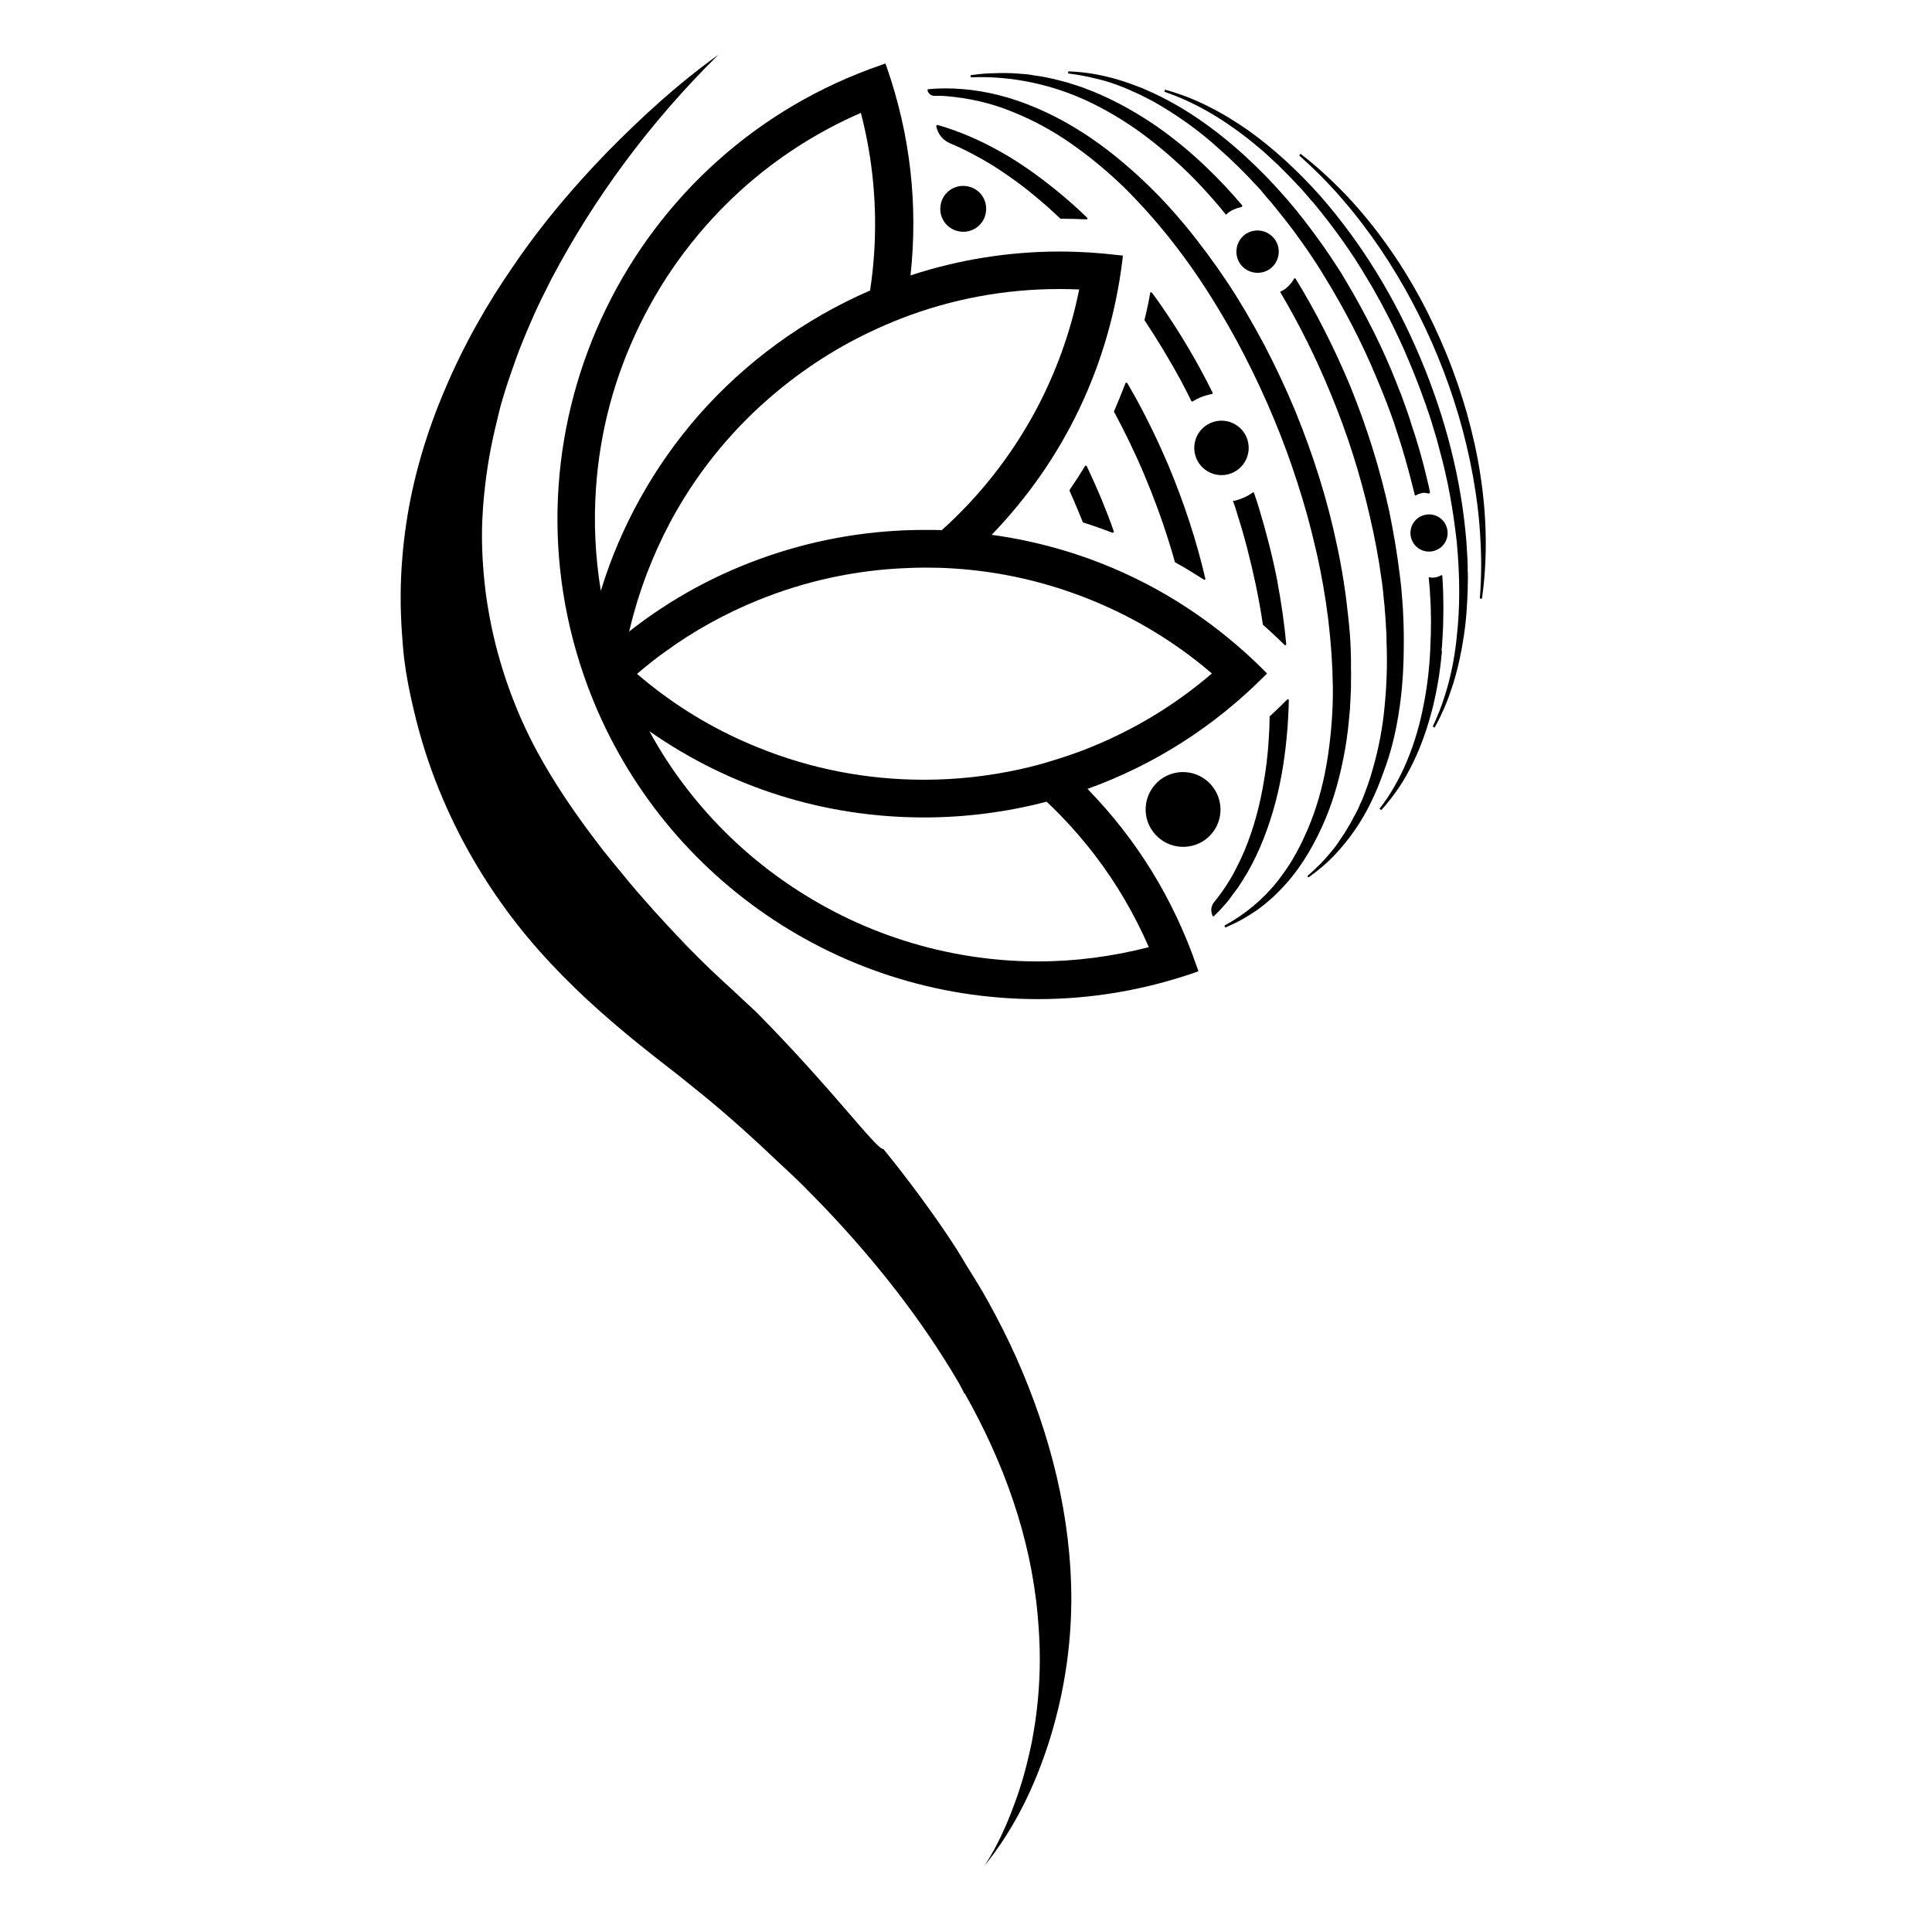 <?xml version="1.0" encoding="utf-8"?>
<!-- Generator: Adobe Illustrator 28.1.0, SVG Export Plug-In . SVG Version: 6.00 Build 0)  -->
<svg version="1.1" xmlns="http://www.w3.org/2000/svg" xmlns:xlink="http://www.w3.org/1999/xlink" x="0px" y="0px"
	 viewBox="0 0 90.71 90.71" style="enable-background:new 0 0 90.71 90.71;" xml:space="preserve">
<g id="Livello_3">
</g>
<g id="Livello_2">
	<g>
		<path d="M48.01,8.74c0.07,0.05,0.14,0.11,0.22,0.17C48.27,8.94,48.3,8.97,48.34,9c0.11,0.09,0.22,0.18,0.33,0.27l0.48,0.41
			l0.47,0.43c0.05,0.05,0.1,0.09,0.15,0.14l0.02,0.02l0.02,0c0.4,0,0.8,0.01,1.19,0.03l0,0l0.04,0l0.01-0.03l0.01-0.03l-0.02-0.02
			c-0.38-0.37-0.77-0.72-1.15-1.04c-1.02-0.85-1.96-1.52-2.87-2.03c-1-0.57-2.01-1-2.99-1.28l-0.01,0l-0.03,0l-0.02,0.02l-0.01,0.02
			l0,0.02c0.07,0.36,0.31,0.66,0.65,0.8c0.67,0.28,1.35,0.64,2.02,1.05C47.14,8.11,47.59,8.42,48.01,8.74z"/>
		<path d="M57.89,23.51l0.04,0.12c0.06,0.16,0.11,0.33,0.16,0.5c0.33,1.03,0.61,2.11,0.86,3.28c0.13,0.63,0.25,1.27,0.34,1.89
			l0,0.02l0.02,0.02c0.33,0.3,0.67,0.61,0.99,0.93l0.02,0.02h0.02l0.02,0l0.03-0.03l0-0.02c-0.09-0.99-0.24-2-0.43-3.02
			c-0.21-1.07-0.49-2.18-0.86-3.4c-0.07-0.21-0.13-0.42-0.22-0.67l-0.01-0.03l-0.05,0l-0.01,0.01c-0.25,0.18-0.53,0.3-0.83,0.38
			L57.89,23.51z"/>
		<path d="M54.55,14.39c-0.14-0.21-0.3-0.42-0.46-0.64l-0.02-0.02h-0.03l-0.04,0L54,13.77c-0.07,0.42-0.16,0.83-0.26,1.23
			l-0.01,0.02l0.01,0.02c0.63,0.95,1.2,1.9,1.7,2.82c0.15,0.28,0.31,0.59,0.49,0.96l0.02,0.03h0.03l0.02,0l0.01-0.01
			c0.22-0.14,0.46-0.24,0.71-0.3c0.06-0.01,0.12-0.03,0.17-0.04l0.03,0l0.02-0.05l-0.01-0.02C56.23,17.01,55.42,15.65,54.55,14.39z"
			/>
		<path d="M46.03,3.62c1.83,0,3.68,0.44,5.35,1.28c0.86,0.43,1.71,0.96,2.52,1.58c0.79,0.61,1.54,1.27,2.23,1.98
			c0.47,0.49,0.95,1.02,1.4,1.58l0.03,0.04l0.04-0.03c0.01-0.01,0.02-0.01,0.02-0.02c0.01-0.01,0.02-0.02,0.03-0.03
			c0.18-0.14,0.4-0.23,0.63-0.28l0.03-0.01l0.02-0.06l-0.02-0.02c-0.52-0.62-1.07-1.2-1.63-1.74c-0.81-0.78-1.6-1.42-2.39-1.97
			c-0.89-0.61-1.8-1.12-2.7-1.51c-0.15-0.07-0.31-0.13-0.47-0.19c-0.08-0.03-0.17-0.06-0.25-0.1c-0.08-0.03-0.16-0.05-0.24-0.08
			c-0.16-0.05-0.33-0.11-0.5-0.16c-0.44-0.12-0.96-0.26-1.51-0.33l-0.38-0.06l-0.38-0.03c-0.21-0.02-0.43-0.03-0.64-0.03l-0.19,0
			c-0.04,0-0.07,0-0.11,0h-0.02l-0.57,0.02c-0.18,0.01-0.35,0.03-0.52,0.05c-0.08,0.01-0.16,0.02-0.24,0.03l0.01,0.1
			C45.73,3.63,45.88,3.62,46.03,3.62z"/>
		<path d="M68.91,26.56l-0.01-0.28c0-0.06-0.01-0.12-0.01-0.18l-0.04-0.66c-0.23-2.87-0.96-5.78-2.17-8.65
			c-1.21-2.87-2.79-5.42-4.69-7.59c-1.06-1.19-2.17-2.2-3.3-3.02c-0.62-0.44-1.27-0.84-1.91-1.16c-0.35-0.18-0.69-0.33-1.02-0.46
			c-0.36-0.14-0.71-0.25-1.06-0.35l-0.03,0.1c1.3,0.44,2.58,1.16,3.83,2.13c0.24,0.18,0.48,0.39,0.71,0.58l0.14,0.12
			c0.09,0.08,0.18,0.16,0.26,0.24c0.05,0.04,0.1,0.09,0.14,0.13c0.13,0.12,0.27,0.24,0.4,0.38l0.39,0.39l0.38,0.4l0.19,0.2
			c0,0,0.27,0.31,0.31,0.36c0.08,0.09,0.15,0.18,0.23,0.26c0.99,1.19,1.84,2.39,2.54,3.58l0.28,0.47l0.4,0.72l0.38,0.73
			c0.27,0.54,0.62,1.26,0.92,2c0.25,0.58,0.5,1.24,0.79,2.05c0.03,0.11,0.07,0.21,0.11,0.32c0.08,0.24,0.16,0.48,0.23,0.73
			l0.16,0.53l0.14,0.53c0.37,1.34,0.63,2.76,0.8,4.32c0.15,1.62,0.15,3.05,0,4.39c-0.15,1.54-0.53,2.97-1.13,4.24l0.09,0.05
			c0.18-0.32,0.34-0.66,0.49-1.01c0.14-0.33,0.26-0.68,0.38-1.05c0.22-0.71,0.38-1.45,0.49-2.18c0.13-0.81,0.17-1.62,0.19-2.23
			l0.01-0.56c0-0.12,0-0.24-0.01-0.36C68.91,26.69,68.91,26.63,68.91,26.56z"/>
		<path d="M57.77,42.15c0.03-0.04,0.05-0.07,0.08-0.11l0.27-0.36l0.24-0.37c0.02-0.04,0.05-0.08,0.07-0.12
			c0.05-0.08,0.11-0.17,0.16-0.26c0.54-0.95,0.98-2.06,1.3-3.28c0.28-1.06,0.46-2.2,0.56-3.47c0.01-0.1,0.01-0.2,0.02-0.3
			c0.01-0.19,0.02-0.38,0.03-0.58l0.01-0.41l0-0.05l-0.07,0l-0.01,0.01c-0.25,0.25-0.52,0.51-0.8,0.77l-0.02,0.02l0,0.02
			c0,0.16-0.01,0.32-0.01,0.48c-0.01,0.18-0.02,0.36-0.03,0.54c-0.01,0.1-0.01,0.2-0.02,0.3c-0.01,0.18-0.03,0.36-0.05,0.54
			c-0.01,0.1-0.02,0.2-0.03,0.3c-0.09,0.68-0.18,1.19-0.28,1.66c-0.25,1.16-0.61,2.23-1.09,3.17c-0.29,0.6-0.66,1.17-1.09,1.7
			c-0.15,0.18-0.18,0.42-0.08,0.64l0.01,0.03h0.03l0.02,0l0.01-0.01c0.16-0.15,0.31-0.31,0.45-0.47c0.05-0.05,0.09-0.1,0.14-0.16
			C57.65,42.32,57.71,42.24,57.77,42.15z"/>
		<path d="M67.69,30.46c0.01-0.07,0.02-0.15,0.02-0.22l0.02-0.34c0-0.06,0.01-0.13,0.01-0.19c0.01-0.16,0.02-0.32,0.02-0.49
			l0.01-0.68l-0.01-0.68c-0.01-0.24-0.02-0.5-0.04-0.8l-0.01-0.05l-0.06,0l-0.01,0.01c-0.09,0.05-0.17,0.08-0.26,0.09
			c-0.04,0.01-0.08,0.01-0.11,0.01c-0.04,0-0.09,0-0.13-0.01l-0.06-0.01l0.01,0.13c0.01,0.07,0.01,0.15,0.02,0.22
			c0.01,0.14,0.03,0.29,0.03,0.44c0.06,0.78,0.06,1.62,0.01,2.64c-0.04,0.89-0.15,1.77-0.32,2.62c-0.17,0.88-0.42,1.73-0.75,2.53
			c-0.17,0.42-0.37,0.82-0.58,1.19c-0.22,0.4-0.47,0.77-0.73,1.1l0.08,0.07c0.29-0.32,0.57-0.68,0.83-1.06
			c0.24-0.36,0.46-0.75,0.67-1.18c0.37-0.76,0.67-1.62,0.91-2.55c0.21-0.84,0.36-1.74,0.44-2.67C67.68,30.54,67.68,30.5,67.69,30.46
			z"/>
		<path d="M63.07,35.62c0.12-0.58,0.2-1.17,0.25-1.66c0.02-0.18,0.03-0.37,0.05-0.54c0.01-0.1,0.02-0.19,0.02-0.29l0.01-0.16
			c0.01-0.22,0.02-0.45,0.03-0.68c0-0.1,0-0.2,0-0.29c0-0.18,0.01-0.36,0-0.55c0-0.1,0-0.2,0-0.29c0-0.18,0-0.36-0.01-0.54l0-0.09
			c-0.01-0.25-0.02-0.5-0.04-0.75l-0.01-0.1c-0.02-0.24-0.04-0.49-0.07-0.73c-0.11-1.08-0.28-2.19-0.52-3.31
			c-0.44-2.12-1.11-4.26-1.98-6.38c-0.43-1.03-0.91-2.05-1.42-3.03c-0.56-1.05-1.11-2-1.69-2.88c-0.63-0.95-1.3-1.86-1.99-2.7
			c-0.35-0.42-0.72-0.85-1.11-1.26c-0.12-0.13-0.25-0.26-0.38-0.39c-0.07-0.07-0.14-0.14-0.21-0.21c-0.2-0.19-0.4-0.39-0.61-0.58
			c-0.91-0.82-1.78-1.5-2.66-2.05c-0.98-0.62-2-1.11-3.04-1.46c-1.08-0.36-2.19-0.55-3.31-0.55c-0.25,0-0.52,0.01-0.78,0.04l-0.03,0
			l-0.03,0.04l0.01,0.02c0.04,0.15,0.17,0.25,0.32,0.25c0.03,0,0.07,0,0.1,0c0.05,0,0.1,0,0.15,0c0.08,0,0.17,0,0.26,0.01
			c1.11,0.09,2.16,0.33,3.13,0.73c0.98,0.39,1.93,0.9,2.82,1.53c0.87,0.61,1.7,1.3,2.48,2.06c1.48,1.47,2.83,3.17,4.02,5.06
			c0.59,0.94,1.13,1.88,1.61,2.82c0.49,0.95,0.95,1.94,1.37,2.95c0.41,0.98,0.79,2.01,1.12,3.05c0.32,0.98,0.61,2.03,0.86,3.13
			c0.5,2.16,0.76,4.32,0.79,6.42c0.01,1.05-0.07,2.13-0.23,3.22c-0.17,1.13-0.44,2.18-0.81,3.11l-0.15,0.37l-0.25,0.55l-0.09,0.18
			c-0.02,0.04-0.04,0.09-0.07,0.13c-0.04,0.08-0.08,0.15-0.12,0.23c-0.24,0.45-0.54,0.89-0.89,1.34c-0.66,0.83-1.51,1.54-2.48,2.07
			l0.04,0.09c0.29-0.13,0.53-0.24,0.75-0.36c0.25-0.14,0.49-0.29,0.71-0.44c0.44-0.31,0.86-0.68,1.26-1.11
			c0.7-0.75,1.3-1.68,1.82-2.82C62.5,37.88,62.83,36.83,63.07,35.62z"/>
		<path d="M65.71,33.23c0.14-0.95,0.2-1.96,0.2-3.08l0-0.11c0-0.22,0-0.44-0.01-0.67l0-0.04c-0.01-0.24-0.02-0.49-0.03-0.73
			c-0.02-0.31-0.04-0.55-0.06-0.77l0-0.03c-0.02-0.24-0.05-0.49-0.08-0.74c-0.12-0.99-0.29-2.02-0.5-3.04
			c-0.43-1.97-1.04-3.94-1.83-5.88c-0.75-1.8-1.61-3.49-2.56-5.04l-0.02-0.03l-0.06,0l-0.01,0.03c-0.1,0.18-0.24,0.33-0.39,0.45
			c-0.06,0.05-0.13,0.09-0.22,0.13l-0.04,0.03l0.03,0.04c0.9,1.52,1.69,3.12,2.36,4.76c0.76,1.83,1.37,3.75,1.82,5.71
			c0.23,0.99,0.42,1.98,0.55,2.95c0.04,0.23,0.06,0.47,0.09,0.71l0,0.04c0.02,0.19,0.04,0.39,0.06,0.58l0.01,0.16
			c0.02,0.23,0.04,0.46,0.05,0.69l0,0.06c0.02,0.21,0.03,0.43,0.03,0.64l0,0.11c0.04,0.99,0.01,1.99-0.09,2.99
			c-0.09,1.01-0.28,1.99-0.55,2.93c-0.14,0.53-0.33,1.03-0.48,1.41c-0.03,0.07-0.06,0.15-0.1,0.22c-0.02,0.04-0.04,0.08-0.05,0.12
			c-0.02,0.04-0.03,0.08-0.05,0.11c-0.03,0.07-0.07,0.15-0.11,0.22c-0.03,0.06-0.06,0.12-0.1,0.18c-0.08,0.16-0.16,0.32-0.26,0.47
			c-0.02,0.04-0.05,0.08-0.07,0.12c-0.04,0.07-0.08,0.14-0.12,0.2l-0.21,0.31c-0.12,0.19-0.26,0.38-0.45,0.6
			c-0.29,0.36-0.63,0.7-1.04,1.06l-0.03,0.02l0.01,0.03l0.01,0.03h0.03l0.02,0l0.01-0.01c0.41-0.29,0.8-0.62,1.15-0.98
			c0.19-0.2,0.36-0.39,0.51-0.58l0.24-0.3c0.05-0.07,0.1-0.14,0.15-0.21c0.03-0.04,0.05-0.07,0.08-0.11
			c0.55-0.79,0.99-1.69,1.37-2.77C65.32,35.3,65.56,34.29,65.71,33.23z"/>
		<path d="M52.72,4.09c0.14,0.05,0.28,0.12,0.42,0.18c0.06,0.03,0.12,0.06,0.18,0.08c0.06,0.03,0.11,0.06,0.17,0.08
			c0.14,0.07,0.28,0.14,0.42,0.21c0.34,0.17,0.7,0.39,1.14,0.67c0.76,0.49,1.47,1.03,2.1,1.6c0.72,0.63,1.33,1.24,1.89,1.85
			c0.1,0.1,0.19,0.21,0.28,0.32c0.05,0.06,0.1,0.12,0.15,0.18l0.22,0.25l0.21,0.26c0.05,0.07,0.11,0.13,0.16,0.2
			c0.08,0.1,0.17,0.21,0.25,0.31l0.4,0.52c0.58,0.79,1.07,1.5,1.48,2.19c0.94,1.53,1.76,3.11,2.42,4.7c0.13,0.3,0.25,0.6,0.37,0.9
			c0.04,0.11,0.09,0.22,0.13,0.33l0.23,0.62l0.11,0.31l0.1,0.31c0.31,0.91,0.56,1.83,0.74,2.54l0.13,0.51l0.01,0.05h0.04l0.01,0
			l0.01-0.01c0.09-0.05,0.18-0.08,0.27-0.1c0.03-0.01,0.07-0.01,0.11-0.01c0.06,0,0.13,0.01,0.2,0.03l0.01,0l0.03,0l0.03-0.04
			l0-0.02c-0.04-0.19-0.08-0.39-0.13-0.58c-0.21-0.9-0.46-1.78-0.74-2.6l-0.1-0.32l-0.11-0.32l-0.23-0.64
			c-0.04-0.11-0.08-0.22-0.13-0.33c-0.12-0.31-0.24-0.62-0.37-0.93c-0.33-0.78-0.7-1.58-1.16-2.45l-0.32-0.6l-0.33-0.59
			c-0.09-0.16-0.18-0.31-0.27-0.46l-0.07-0.12c-0.03-0.06-0.07-0.11-0.1-0.17c-0.08-0.13-0.16-0.27-0.25-0.4
			c-0.44-0.69-0.95-1.42-1.56-2.21c-0.52-0.68-1.12-1.37-1.77-2.05c-1.36-1.4-2.77-2.54-4.22-3.38c-0.46-0.26-0.84-0.46-1.2-0.62
			c-0.15-0.07-0.3-0.13-0.45-0.2c-0.06-0.02-0.12-0.05-0.18-0.07l-0.11-0.04c-0.17-0.07-0.35-0.13-0.53-0.19
			c-0.87-0.29-1.76-0.46-2.65-0.49l-0.01,0.1c0.42,0.05,0.86,0.13,1.3,0.24C51.87,3.78,52.29,3.92,52.72,4.09z"/>
		<path d="M69.5,22.26c-0.14-0.92-0.35-1.86-0.63-2.87c-0.26-0.91-0.58-1.85-0.96-2.78c-0.38-0.92-0.8-1.82-1.26-2.66
			c-0.51-0.93-1.02-1.74-1.56-2.49c-0.57-0.8-1.2-1.57-1.86-2.27c-0.75-0.78-1.46-1.43-2.17-1.97L61,7.3
			c0.77,0.69,1.44,1.37,2.04,2.07c0.61,0.7,1.2,1.48,1.76,2.3c0.56,0.83,1.06,1.67,1.49,2.48c0.46,0.86,0.87,1.74,1.23,2.62
			c0.36,0.87,0.68,1.79,0.96,2.73c0.26,0.88,0.49,1.83,0.67,2.82c0.18,0.99,0.3,1.95,0.35,2.88c0.06,0.92,0.06,1.9-0.02,2.9
			l0.1,0.01C69.84,26.28,69.82,24.31,69.5,22.26z"/>
		<path d="M51.77,23.57c-0.23-0.56-0.48-1.12-0.74-1.67l-0.02-0.03l-0.06,0l-0.01,0.02c-0.23,0.37-0.47,0.75-0.71,1.1l-0.02,0.03
			l0.01,0.03c0.15,0.34,0.29,0.66,0.42,0.98c0.06,0.15,0.13,0.31,0.19,0.46l0.01,0.03l0.02,0.01c0.46,0.15,0.92,0.31,1.36,0.48
			l0.01,0h0.01l0.03,0l0.03-0.05l-0.01-0.02C52.13,24.47,51.95,24.01,51.77,23.57z"/>
		<path d="M52.93,17.99l-0.02-0.02l-0.06,0L52.84,18c-0.17,0.44-0.35,0.88-0.53,1.3l-0.01,0.02l0.01,0.02
			c0.52,0.97,1,1.96,1.42,2.96c0.44,1.04,0.84,2.13,1.18,3.23c0.09,0.28,0.17,0.56,0.25,0.85l0.01,0.02l0.02,0.01
			c0.45,0.25,0.89,0.52,1.33,0.8l0.01,0.01h0.01l0.03,0l0.03-0.04l-0.01-0.02c-0.41-1.77-1-3.56-1.74-5.33
			c-0.47-1.1-0.99-2.18-1.56-3.21C53.18,18.42,53.06,18.22,52.93,17.99z"/>
		<path d="M58.8,10.85c-0.53,0.13-0.85,0.67-0.72,1.21c0.13,0.53,0.67,0.85,1.21,0.72c0.53-0.13,0.85-0.67,0.72-1.21
			C59.87,11.04,59.33,10.72,58.8,10.85z"/>
		<path d="M57.04,19.79c-0.68,0.17-1.1,0.86-0.93,1.55c0.17,0.68,0.86,1.1,1.55,0.93c0.68-0.17,1.1-0.86,0.93-1.55
			C58.42,20.03,57.72,19.62,57.04,19.79z"/>
		<path d="M66.88,24.18c-0.47,0.12-0.75,0.59-0.63,1.06c0.12,0.47,0.59,0.75,1.06,0.63s0.75-0.59,0.63-1.06
			C67.82,24.34,67.35,24.06,66.88,24.18z"/>
		<path d="M57.25,37.58c-0.24-0.94-1.19-1.51-2.13-1.28s-1.51,1.19-1.28,2.13c0.24,0.94,1.19,1.51,2.13,1.28
			C56.92,39.48,57.49,38.52,57.25,37.58z"/>
		<path d="M44.16,9.65c-0.09,0.59,0.32,1.14,0.91,1.22c0.59,0.09,1.14-0.32,1.22-0.91c0.09-0.59-0.32-1.14-0.91-1.22
			C44.79,8.65,44.24,9.06,44.16,9.65z"/>
		<path d="M51.06,37.04c3.13-1.13,5.91-2.9,8.29-5.28l0.14-0.14l-0.14-0.14c-3.5-3.5-7.92-5.7-12.79-6.37
			c3.42-3.54,5.54-8,6.14-12.91l0.02-0.2l-0.2-0.02c-0.91-0.11-1.84-0.17-2.76-0.17c-2.39,0-4.75,0.38-7.01,1.12
			c0.36-3.31-0.01-6.59-1.11-9.76l-0.07-0.19l-0.19,0.07C29.61,7.09,23.35,19.95,27.41,31.71c3.14,9.09,11.7,15.2,21.32,15.2
			c2.5,0,4.97-0.42,7.35-1.24l0.19-0.07l-0.07-0.19C55.11,42.23,53.38,39.42,51.06,37.04z M32.19,36.95c-0.63-0.82-1.2-1.7-1.7-2.62
			c3.79,2.65,8.23,4.05,12.9,4.05c1.94,0,3.88-0.25,5.75-0.74c0.83,0.78,1.59,1.63,2.28,2.53c1.01,1.32,1.85,2.77,2.52,4.3
			c-1.71,0.44-3.46,0.67-5.21,0.67c-2.13,0-4.25-0.33-6.29-0.98c-2.02-0.64-3.92-1.59-5.65-2.8C35.03,40.13,33.48,38.64,32.19,36.95
			z M47.88,36.12c-1.46,0.32-2.97,0.49-4.49,0.49c-2.7,0-5.33-0.51-7.81-1.52c-1.84-0.74-3.55-1.74-5.09-2.97
			c-0.19-0.15-0.38-0.31-0.57-0.47c0,0,0,0-0.01-0.01c0.25-0.22,0.52-0.43,0.78-0.64c0.18-0.14,0.36-0.27,0.54-0.4
			c1.34-0.98,2.81-1.79,4.36-2.42c2.24-0.91,4.6-1.42,7.02-1.51c0.26-0.01,0.53-0.02,0.81-0.02h0c0.45,0,0.9,0.01,1.34,0.04
			c2.23,0.14,4.4,0.64,6.47,1.48c2.07,0.84,3.98,2,5.67,3.45c-1.7,1.46-3.61,2.62-5.68,3.46c-0.56,0.23-1.14,0.43-1.73,0.61
			C48.96,35.86,48.42,36,47.88,36.12z M48.63,19.27c-1.14,2.12-2.62,4.01-4.41,5.62c-0.26-0.01-0.53-0.01-0.8-0.01
			c-2.51,0-4.98,0.41-7.34,1.22c-2.37,0.81-4.57,2-6.54,3.55c0.01-0.05,0.03-0.11,0.04-0.16c0.41-1.72,1.05-3.39,1.88-4.96
			c1.17-2.19,2.72-4.14,4.59-5.78c1.44-1.26,3.03-2.32,4.75-3.14c0.5-0.24,1.01-0.46,1.52-0.66c2.38-0.92,4.88-1.38,7.43-1.38h0
			c0.3,0,0.61,0.01,0.92,0.02C50.27,15.58,49.58,17.49,48.63,19.27z M34.83,8.89c1.66-1.49,3.54-2.7,5.59-3.59
			c0.56,2.16,0.77,4.39,0.62,6.62c-0.04,0.58-0.1,1.15-0.19,1.72c-3.07,1.33-5.85,3.35-8.06,5.87c-2.08,2.38-3.66,5.21-4.58,8.23
			c-0.26-1.58-0.34-3.18-0.23-4.79c0.18-2.68,0.87-5.27,2.06-7.7C31.22,12.83,32.84,10.69,34.83,8.89z"/>
	</g>
	<path d="M47.72,63.75L47.72,63.75c-0.4-0.9-0.85-1.78-1.33-2.65c-0.31-0.56-0.65-1.11-0.99-1.65c-0.17-0.28-0.33-0.56-0.51-0.84
		c-0.47-0.73-0.97-1.45-1.49-2.16c-0.05-0.07-0.1-0.14-0.15-0.21c-0.57-0.77-1.16-1.54-1.77-2.29c0,0-0.01,0-0.01,0
		c-0.34,0-2.37-2.8-5.96-6.43l-1.15-1.07c-0.34-0.31-0.67-0.62-1-0.93c-0.32-0.31-0.64-0.62-0.95-0.94
		c-0.26-0.23-0.54-0.47-0.81-0.71c0.27,0.24,0.55,0.47,0.81,0.7c-0.07-0.07-0.14-0.14-0.21-0.21c-0.34-0.35-0.68-0.71-1.01-1.07
		c-0.33-0.36-0.66-0.72-0.98-1.09c-0.47-0.53-0.92-1.08-1.36-1.62c-0.16-0.2-0.33-0.4-0.49-0.6c-0.16-0.21-0.32-0.42-0.48-0.63
		c-0.99-1.31-1.9-2.66-2.67-4.08c-0.99-1.84-1.7-3.8-2.13-5.83c-0.11-0.55-0.21-1.1-0.28-1.65c-0.13-1.08-0.2-2.17-0.16-3.28
		c0.02-0.46,0.05-0.91,0.1-1.37c0.11-1.12,0.31-2.25,0.59-3.37c0.08-0.34,0.16-0.68,0.26-1.01c0.18-0.62,0.4-1.25,0.62-1.87
		c0.22-0.61,0.47-1.21,0.73-1.81c0.2-0.46,0.41-0.91,0.64-1.36c0.11-0.21,0.21-0.43,0.32-0.64c1.96-3.72,4.58-7.31,7.83-10.51
		c-1.91,1.37-3.62,2.94-5.23,4.58c-1.6,1.65-3.08,3.4-4.35,5.27c-1.29,1.85-2.39,3.81-3.25,5.84c-0.87,2.03-1.5,4.15-1.82,6.28
		c-0.08,0.55-0.15,1.1-0.19,1.65c-0.1,1.17-0.1,2.35-0.02,3.51c0.03,0.42,0.06,0.84,0.11,1.26c0.1,0.8,0.26,1.6,0.45,2.39
		c0,0,0,0,0,0c0.3,1.28,0.7,2.55,1.2,3.77c0.01,0.02,0.02,0.05,0.03,0.07c0.8,1.95,1.84,3.8,3.1,5.52c1.27,1.74,2.78,3.32,4.41,4.77
		c0.81,0.72,1.67,1.43,2.51,2.09l1.23,0.96l1.2,0.97c1.19,0.98,2.32,2,3.42,3.05c0.37,0.35,0.75,0.69,1.1,1.04
		c0.36,0.36,0.71,0.72,1.06,1.08c2.43,2.55,4.58,5.28,6.31,8.23v0c0.1,0.17,0.18,0.35,0.28,0.53h0.02
		c1.82,3.22,3.09,6.72,3.42,10.41c0.06,0.68,0.1,1.36,0.1,2.05c0,1.28-0.12,2.57-0.37,3.87c-0.2,0.99-0.46,1.98-0.83,2.96
		c-0.36,0.98-0.79,1.95-1.39,2.87c1.41-1.74,2.35-3.73,3-5.74c0.65-2.03,1-4.1,1.06-6.17c0-0.17,0.01-0.35,0.01-0.52
		C50.31,71.22,49.32,67.35,47.72,63.75z"/>
</g>
</svg>
